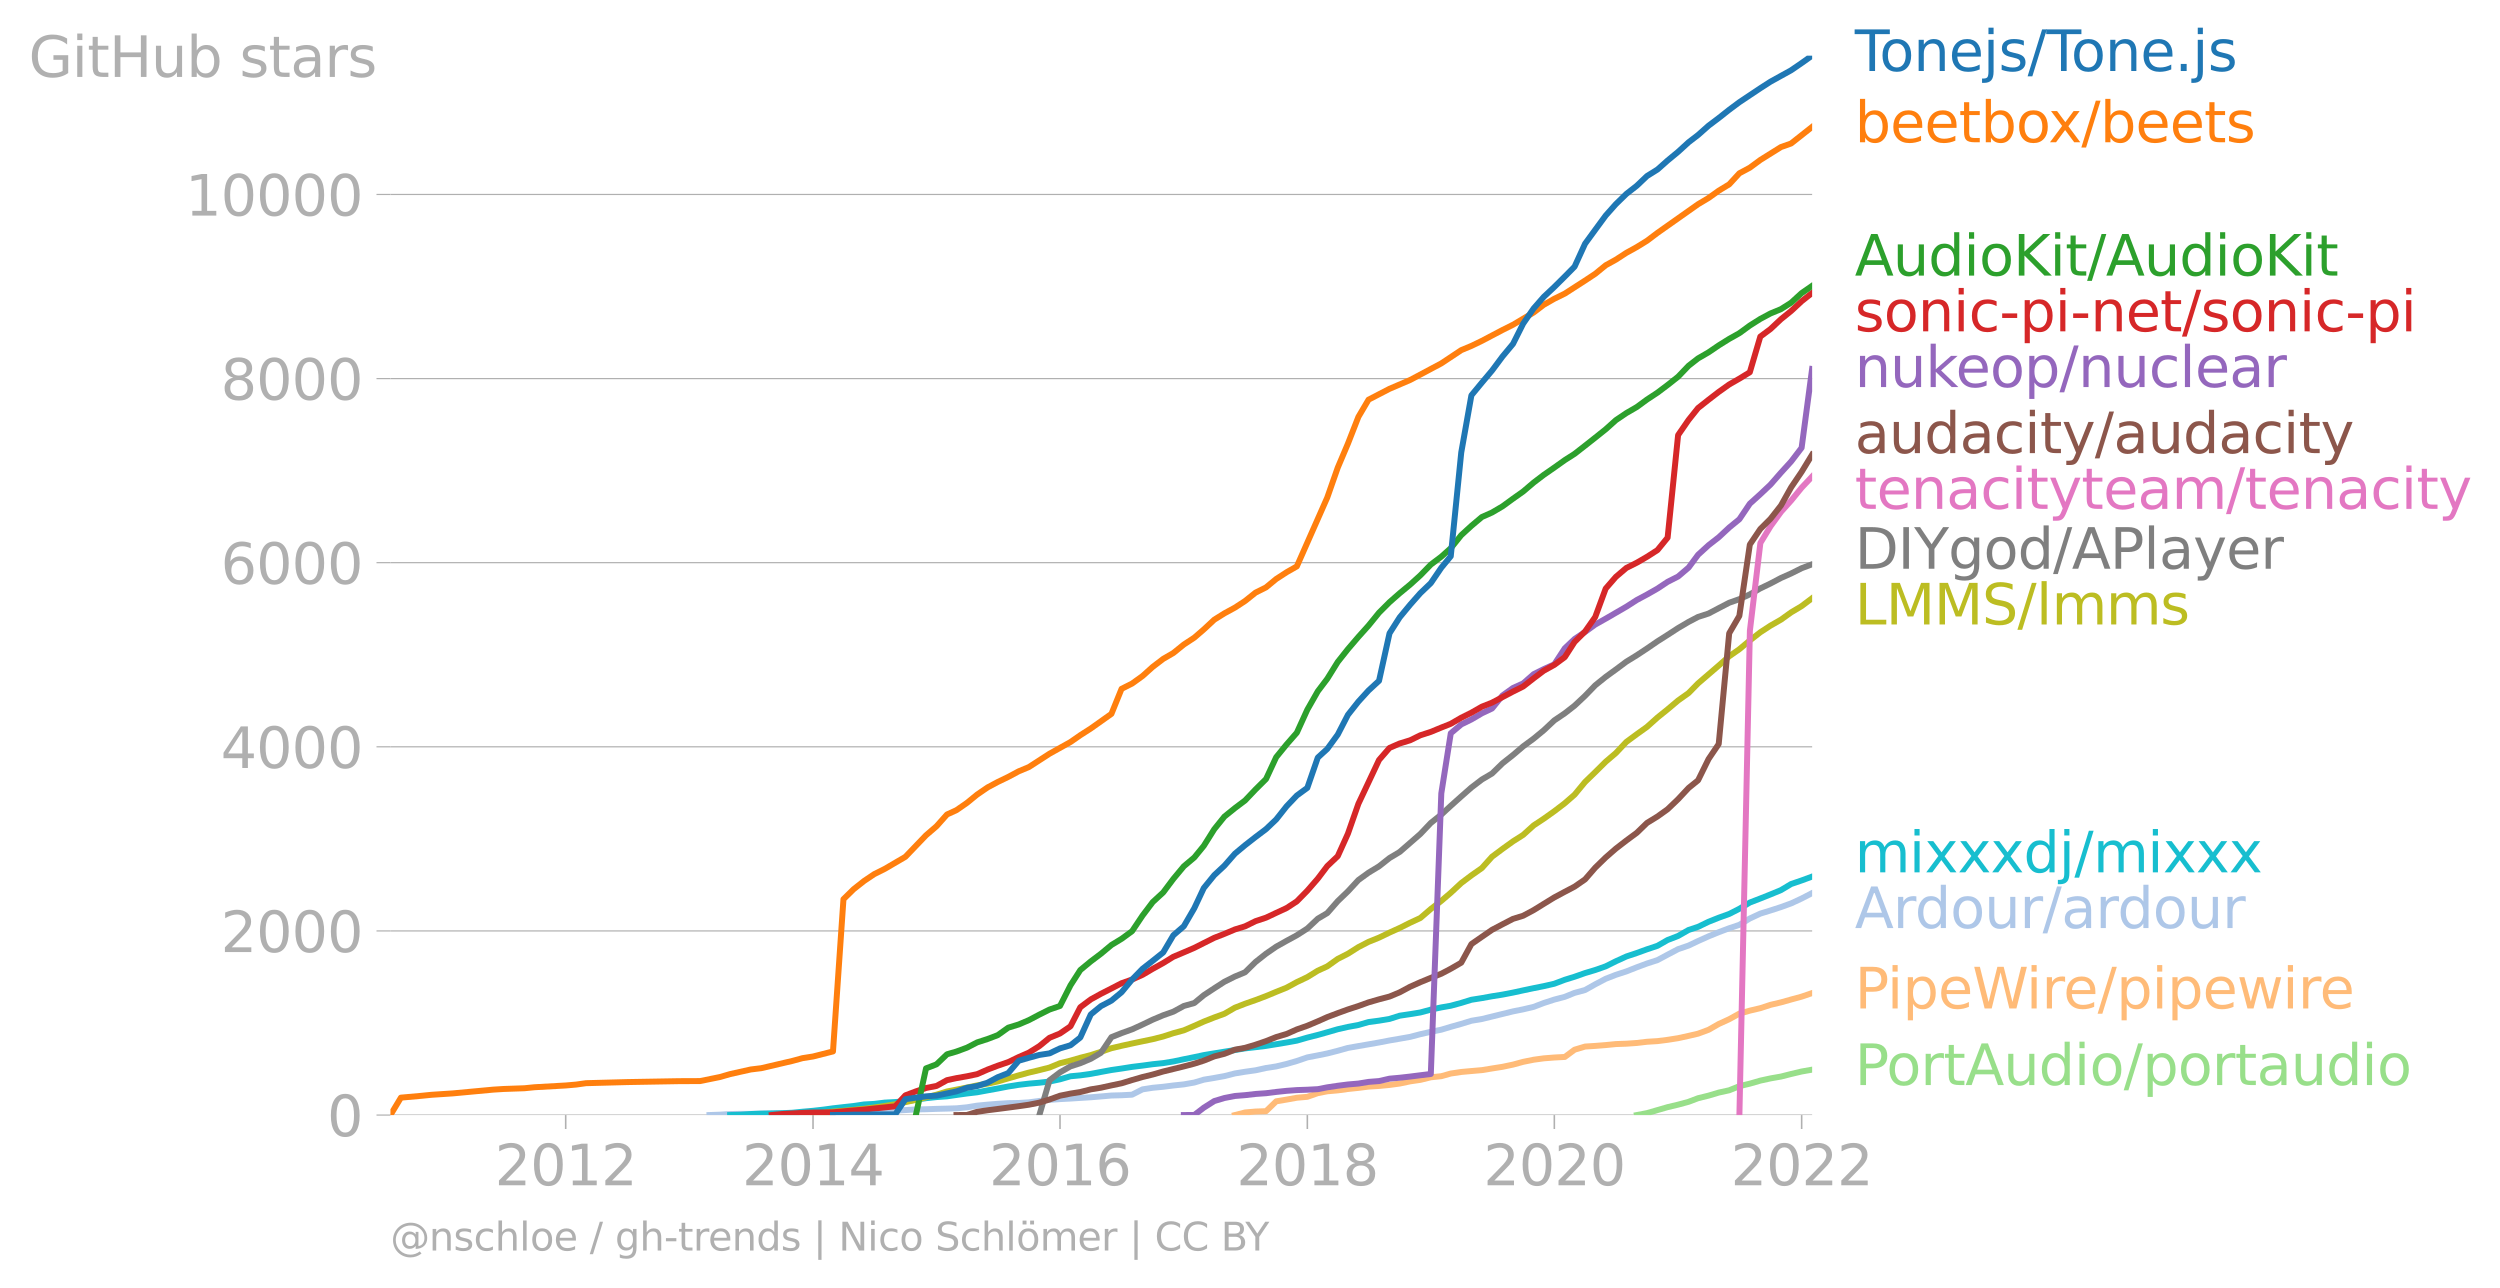 <svg xmlns:xlink="http://www.w3.org/1999/xlink" width="837.3" height="431.485" viewBox="0 0 627.975 323.614" xmlns="http://www.w3.org/2000/svg"><defs><style>*{stroke-linejoin:round;stroke-linecap:butt}</style></defs><g id="figure_1"><path d="M0 323.614h627.975V0H0v323.614z" style="fill:none" id="patch_1"/><g id="axes_1"><path d="M98.073 280.087h357.12V13.975H98.073v266.112z" style="fill:none" id="patch_2"/><g id="matplotlib.axis_1"><g id="xtick_1"><g id="line2d_1"><defs><path id="mdb4b2db53b" d="M0 0v3.5" style="stroke:#b0b0b0;stroke-width:.4"/></defs><use xlink:href="#mdb4b2db53b" x="142.097" y="280.087" style="fill:#b0b0b0;stroke:#b0b0b0;stroke-width:.4"/></g><g style="fill:#b0b0b0" transform="matrix(.14 0 0 -.14 124.282 297.724)" id="text_1"><defs><path id="DejaVuSans-32" d="M1228 531h2203V0H469v531q359 372 979 998 621 627 780 809 303 340 423 576 121 236 121 464 0 372-261 606-261 235-680 235-297 0-627-103-329-103-704-313v638q381 153 712 231 332 78 607 78 725 0 1156-363 431-362 431-968 0-288-108-546-107-257-392-607-78-91-497-524-418-433-1181-1211z" transform="scale(.016)"/><path id="DejaVuSans-30" d="M2034 4250q-487 0-733-480-245-479-245-1442 0-959 245-1439 246-480 733-480 491 0 736 480 246 480 246 1439 0 963-246 1442-245 480-736 480zm0 500q785 0 1199-621 414-620 414-1801 0-1178-414-1799Q2819-91 2034-91q-784 0-1198 620-414 621-414 1799 0 1181 414 1801 414 621 1198 621z" transform="scale(.016)"/><path id="DejaVuSans-31" d="M794 531h1031v3560L703 3866v575l1116 225h631V531h1031V0H794v531z" transform="scale(.016)"/></defs><use xlink:href="#DejaVuSans-32"/><use xlink:href="#DejaVuSans-30" x="63.623"/><use xlink:href="#DejaVuSans-31" x="127.246"/><use xlink:href="#DejaVuSans-32" x="190.869"/></g></g><g id="xtick_2"><use xlink:href="#mdb4b2db53b" x="204.223" y="280.087" style="fill:#b0b0b0;stroke:#b0b0b0;stroke-width:.4" id="line2d_2"/><g style="fill:#b0b0b0" transform="matrix(.14 0 0 -.14 186.408 297.724)" id="text_2"><defs><path id="DejaVuSans-34" d="M2419 4116 825 1625h1594v2491zm-166 550h794V1625h666v-525h-666V0h-628v1100H313v609l1940 2957z" transform="scale(.016)"/></defs><use xlink:href="#DejaVuSans-32"/><use xlink:href="#DejaVuSans-30" x="63.623"/><use xlink:href="#DejaVuSans-31" x="127.246"/><use xlink:href="#DejaVuSans-34" x="190.869"/></g></g><g id="xtick_3"><use xlink:href="#mdb4b2db53b" x="266.265" y="280.087" style="fill:#b0b0b0;stroke:#b0b0b0;stroke-width:.4" id="line2d_3"/><g style="fill:#b0b0b0" transform="matrix(.14 0 0 -.14 248.45 297.724)" id="text_3"><defs><path id="DejaVuSans-36" d="M2113 2584q-425 0-674-291-248-290-248-796 0-503 248-796 249-292 674-292t673 292q248 293 248 796 0 506-248 796-248 291-673 291zm1253 1979v-575q-238 112-480 171-242 60-480 60-625 0-955-422-329-422-376-1275 184 272 462 417 279 145 613 145 703 0 1111-427 408-426 408-1160 0-719-425-1154Q2819-91 2113-91q-810 0-1238 620-428 621-428 1799 0 1106 525 1764t1409 658q238 0 480-47t505-140z" transform="scale(.016)"/></defs><use xlink:href="#DejaVuSans-32"/><use xlink:href="#DejaVuSans-30" x="63.623"/><use xlink:href="#DejaVuSans-31" x="127.246"/><use xlink:href="#DejaVuSans-36" x="190.869"/></g></g><g id="xtick_4"><use xlink:href="#mdb4b2db53b" x="328.391" y="280.087" style="fill:#b0b0b0;stroke:#b0b0b0;stroke-width:.4" id="line2d_4"/><g style="fill:#b0b0b0" transform="matrix(.14 0 0 -.14 310.576 297.724)" id="text_4"><defs><path id="DejaVuSans-38" d="M2034 2216q-450 0-708-241-257-241-257-662 0-422 257-663 258-241 708-241t709 242q260 243 260 662 0 421-258 662-257 241-711 241zm-631 268q-406 100-633 378-226 279-226 679 0 559 398 884 399 325 1092 325 697 0 1094-325t397-884q0-400-227-679-226-278-629-378 456-106 710-416 255-309 255-755 0-679-414-1042Q2806-91 2034-91q-771 0-1186 362-414 363-414 1042 0 446 256 755 257 310 713 416zm-231 997q0-362 226-565 227-203 636-203 407 0 636 203 230 203 230 565 0 363-230 566-229 203-636 203-409 0-636-203-226-203-226-566z" transform="scale(.016)"/></defs><use xlink:href="#DejaVuSans-32"/><use xlink:href="#DejaVuSans-30" x="63.623"/><use xlink:href="#DejaVuSans-31" x="127.246"/><use xlink:href="#DejaVuSans-38" x="190.869"/></g></g><g id="xtick_5"><use xlink:href="#mdb4b2db53b" x="390.432" y="280.087" style="fill:#b0b0b0;stroke:#b0b0b0;stroke-width:.4" id="line2d_5"/><g style="fill:#b0b0b0" transform="matrix(.14 0 0 -.14 372.617 297.724)" id="text_5"><use xlink:href="#DejaVuSans-32"/><use xlink:href="#DejaVuSans-30" x="63.623"/><use xlink:href="#DejaVuSans-32" x="127.246"/><use xlink:href="#DejaVuSans-30" x="190.869"/></g></g><g id="xtick_6"><use xlink:href="#mdb4b2db53b" x="452.558" y="280.087" style="fill:#b0b0b0;stroke:#b0b0b0;stroke-width:.4" id="line2d_6"/><g style="fill:#b0b0b0" transform="matrix(.14 0 0 -.14 434.743 297.724)" id="text_6"><use xlink:href="#DejaVuSans-32"/><use xlink:href="#DejaVuSans-30" x="63.623"/><use xlink:href="#DejaVuSans-32" x="127.246"/><use xlink:href="#DejaVuSans-32" x="190.869"/></g></g></g><g id="matplotlib.axis_2"><g id="ytick_1"><path d="M98.073 280.087h357.12" clip-path="url(#p66f3746635)" style="fill:none;stroke:#b0b0b0;stroke-width:.3;stroke-linecap:square" id="line2d_7"/><g id="line2d_8"><defs><path id="m397f526595" d="M0 0h-3.5" style="stroke:#b0b0b0;stroke-width:.3"/></defs><use xlink:href="#m397f526595" x="98.073" y="280.087" style="fill:#b0b0b0;stroke:#b0b0b0;stroke-width:.3"/></g><use xlink:href="#DejaVuSans-30" style="fill:#b0b0b0" transform="matrix(.14 0 0 -.14 82.166 285.406)" id="text_7"/></g><g id="ytick_2"><path d="M98.073 233.839h357.12" clip-path="url(#p66f3746635)" style="fill:none;stroke:#b0b0b0;stroke-width:.3;stroke-linecap:square" id="line2d_9"/><use xlink:href="#m397f526595" x="98.073" y="233.839" style="fill:#b0b0b0;stroke:#b0b0b0;stroke-width:.3" id="line2d_10"/><g style="fill:#b0b0b0" transform="matrix(.14 0 0 -.14 55.443 239.157)" id="text_8"><use xlink:href="#DejaVuSans-32"/><use xlink:href="#DejaVuSans-30" x="63.623"/><use xlink:href="#DejaVuSans-30" x="127.246"/><use xlink:href="#DejaVuSans-30" x="190.869"/></g></g><g id="ytick_3"><path d="M98.073 187.59h357.12" clip-path="url(#p66f3746635)" style="fill:none;stroke:#b0b0b0;stroke-width:.3;stroke-linecap:square" id="line2d_11"/><use xlink:href="#m397f526595" x="98.073" y="187.59" style="fill:#b0b0b0;stroke:#b0b0b0;stroke-width:.3" id="line2d_12"/><g style="fill:#b0b0b0" transform="matrix(.14 0 0 -.14 55.443 192.91)" id="text_9"><use xlink:href="#DejaVuSans-34"/><use xlink:href="#DejaVuSans-30" x="63.623"/><use xlink:href="#DejaVuSans-30" x="127.246"/><use xlink:href="#DejaVuSans-30" x="190.869"/></g></g><g id="ytick_4"><path d="M98.073 141.342h357.12" clip-path="url(#p66f3746635)" style="fill:none;stroke:#b0b0b0;stroke-width:.3;stroke-linecap:square" id="line2d_13"/><use xlink:href="#m397f526595" x="98.073" y="141.342" style="fill:#b0b0b0;stroke:#b0b0b0;stroke-width:.3" id="line2d_14"/><g style="fill:#b0b0b0" transform="matrix(.14 0 0 -.14 55.443 146.661)" id="text_10"><use xlink:href="#DejaVuSans-36"/><use xlink:href="#DejaVuSans-30" x="63.623"/><use xlink:href="#DejaVuSans-30" x="127.246"/><use xlink:href="#DejaVuSans-30" x="190.869"/></g></g><g id="ytick_5"><path d="M98.073 95.094h357.12" clip-path="url(#p66f3746635)" style="fill:none;stroke:#b0b0b0;stroke-width:.3;stroke-linecap:square" id="line2d_15"/><use xlink:href="#m397f526595" x="98.073" y="95.094" style="fill:#b0b0b0;stroke:#b0b0b0;stroke-width:.3" id="line2d_16"/><g style="fill:#b0b0b0" transform="matrix(.14 0 0 -.14 55.443 100.413)" id="text_11"><use xlink:href="#DejaVuSans-38"/><use xlink:href="#DejaVuSans-30" x="63.623"/><use xlink:href="#DejaVuSans-30" x="127.246"/><use xlink:href="#DejaVuSans-30" x="190.869"/></g></g><g id="ytick_6"><path d="M98.073 48.846h357.12" clip-path="url(#p66f3746635)" style="fill:none;stroke:#b0b0b0;stroke-width:.3;stroke-linecap:square" id="line2d_17"/><use xlink:href="#m397f526595" x="98.073" y="48.846" style="fill:#b0b0b0;stroke:#b0b0b0;stroke-width:.3" id="line2d_18"/><g style="fill:#b0b0b0" transform="matrix(.14 0 0 -.14 46.536 54.165)" id="text_12"><use xlink:href="#DejaVuSans-31"/><use xlink:href="#DejaVuSans-30" x="63.623"/><use xlink:href="#DejaVuSans-30" x="127.246"/><use xlink:href="#DejaVuSans-30" x="190.869"/><use xlink:href="#DejaVuSans-30" x="254.492"/></g></g><g style="fill:#b0b0b0" transform="matrix(.14 0 0 -.14 7.2 19.323)" id="text_13"><defs><path id="DejaVuSans-47" d="M3809 666v1253H2778v519h1656V434q-365-259-806-392-440-133-940-133-1094 0-1712 639-617 640-617 1780 0 1144 617 1783 618 639 1712 639 456 0 867-113 411-112 758-331v-672q-350 297-744 447t-828 150q-857 0-1287-478-429-478-429-1425 0-944 429-1422 430-478 1287-478 334 0 596 58 263 58 472 180z" transform="scale(.016)"/><path id="DejaVuSans-69" d="M603 3500h575V0H603v3500zm0 1363h575v-729H603v729z" transform="scale(.016)"/><path id="DejaVuSans-74" d="M1172 4494v-994h1184v-447H1172V1153q0-428 117-550t477-122h590V0h-590q-666 0-919 248-253 249-253 905v1900H172v447h422v994h578z" transform="scale(.016)"/><path id="DejaVuSans-48" d="M628 4666h631V2753h2294v1913h631V0h-631v2222H1259V0H628v4666z" transform="scale(.016)"/><path id="DejaVuSans-75" d="M544 1381v2119h575V1403q0-497 193-746 194-248 582-248 465 0 735 297 271 297 271 810v1984h575V0h-575v538q-209-319-486-474-276-155-642-155-603 0-916 375-312 375-312 1097zm1447 2203z" transform="scale(.016)"/><path id="DejaVuSans-62" d="M3116 1747q0 634-261 995t-717 361q-457 0-718-361t-261-995q0-634 261-995t718-361q456 0 717 361t261 995zM1159 2969q182 312 458 463 277 152 661 152 638 0 1036-506 399-506 399-1331T3314 415Q2916-91 2278-91q-384 0-661 152-276 152-458 464V0H581v4863h578V2969z" transform="scale(.016)"/><path id="DejaVuSans-73" d="M2834 3397v-544q-243 125-506 187-262 63-544 63-428 0-642-131t-214-394q0-200 153-314t616-217l197-44q612-131 870-370t258-667q0-488-386-773Q2250-91 1575-91q-281 0-586 55T347 128v594q319-166 628-249 309-82 613-82 406 0 624 139 219 139 219 392 0 234-158 359-157 125-692 241l-200 47q-534 112-772 345-237 233-237 639 0 494 350 762 350 269 994 269 318 0 599-47 282-46 519-140z" transform="scale(.016)"/><path id="DejaVuSans-61" d="M2194 1759q-697 0-966-159t-269-544q0-306 202-486 202-179 548-179 479 0 768 339t289 901v128h-572zm1147 238V0h-575v531q-197-318-491-470T1556-91q-537 0-855 302-317 302-317 808 0 590 395 890 396 300 1180 300h807v57q0 397-261 614t-733 217q-300 0-585-72-284-72-546-216v532q315 122 612 182 297 61 578 61 760 0 1135-394 375-393 375-1193z" transform="scale(.016)"/><path id="DejaVuSans-72" d="M2631 2963q-97 56-211 82-114 27-251 27-488 0-749-317t-261-911V0H581v3500h578v-544q182 319 472 473 291 155 707 155 59 0 131-8 72-7 159-23l3-590z" transform="scale(.016)"/></defs><use xlink:href="#DejaVuSans-47"/><use xlink:href="#DejaVuSans-69" x="77.49"/><use xlink:href="#DejaVuSans-74" x="105.273"/><use xlink:href="#DejaVuSans-48" x="144.482"/><use xlink:href="#DejaVuSans-75" x="219.678"/><use xlink:href="#DejaVuSans-62" x="283.057"/><use xlink:href="#DejaVuSans-20" x="346.533"/><use xlink:href="#DejaVuSans-73" x="378.32"/><use xlink:href="#DejaVuSans-74" x="430.42"/><use xlink:href="#DejaVuSans-61" x="469.629"/><use xlink:href="#DejaVuSans-72" x="530.908"/><use xlink:href="#DejaVuSans-73" x="572.021"/></g></g><path d="m411.17 280.087 2.549-.486 2.635-.763 2.55-.74 2.634-.624 2.634-.717 2.38-.902 2.635-.647 2.55-.764 2.634-.578 2.55-1.04 2.634-.625 2.635-.763 2.55-.555 2.634-.462 2.55-.648 2.634-.624 2.635-.462" clip-path="url(#p66f3746635)" style="fill:none;stroke:#98df8a;stroke-width:1.5;stroke-linecap:square" id="line2d_19"/><path d="m310.203 280.087 2.55-.648 2.635-.231 2.634-.093 2.55-2.474 2.635-.44 2.55-.462 2.634-.23 2.635-.926 2.38-.462 2.634-.232 2.55-.346 2.634-.278 2.55-.324 2.634-.162 2.635-.254 2.55-.347 2.634-.555 2.55-.37 2.635-.647 2.634-.278 2.38-.67 2.634-.393 2.55-.232 2.635-.23 2.55-.417 2.634-.416 2.635-.555 2.55-.694 2.634-.532 2.55-.347 2.634-.208 2.635-.139 2.464-1.826 2.635-.787 2.55-.162 2.634-.208 2.55-.254 2.635-.092 2.634-.185 2.55-.301 2.635-.162 2.55-.324 2.634-.416 2.634-.578 2.38-.555 2.635-.971 2.55-1.457 2.634-1.202 2.55-1.411 2.634-.74 2.635-.624 2.55-.833 2.634-.624 2.55-.717 2.634-.717 2.635-.902" clip-path="url(#p66f3746635)" style="fill:none;stroke:#ffbb78;stroke-width:1.5;stroke-linecap:square" id="line2d_20"/><path d="m178.217 280.087 2.635-.093 2.55-.162 2.634-.046h2.55l2.634-.07 2.635-.046 2.55-.023 2.634-.046 2.55-.046 2.634-.046 2.635-.024 2.38-.092 2.634-.093 2.55-.115 2.634-.093 2.55-.069 2.635-.046h2.634l2.55-.139 2.635-.162 2.55-.046 2.634-.093 2.635-.069 2.38-.07 2.634-.254 2.55-.416 2.634-.254 2.55-.208 2.634-.162 2.635-.047 2.55-.161 2.634-.347 2.55-.278 2.635-.185 2.634-.139 2.465-.161 2.634-.162 2.55-.208 2.635-.232 2.55-.069 2.634-.139 2.635-1.34 2.55-.394 2.634-.254 2.55-.324 2.634-.278 2.635-.462 2.38-.717 2.634-.44 2.55-.462 2.634-.67 2.55-.417 2.635-.37 2.634-.578 2.55-.393 2.635-.624 2.55-.74 2.634-.902 2.635-.509 2.38-.485 2.634-.67 2.55-.718 2.634-.462 2.55-.44 2.634-.462 2.635-.509 2.55-.44 2.634-.462 2.55-.67 2.635-.601 2.634-.532 2.38-.717 2.634-.74 2.55-.786 2.635-.44 2.55-.624 2.634-.648 2.635-.647 2.55-.509 2.634-.624 2.55-.971 2.634-.856 2.635-.694 2.464-.994 2.635-.717 2.55-1.434 2.634-1.387 2.55-.994 2.635-.856 2.634-1.04 2.55-.949 2.635-.855 2.55-1.364 2.634-1.388 2.634-.902 2.38-1.133 2.635-1.18 2.55-1.04 2.634-.994 2.55-.856 2.634-1.595 2.635-1.226 2.55-.786 2.634-.856 2.55-.925 2.634-1.225 2.635-1.364" clip-path="url(#p66f3746635)" style="fill:none;stroke:#aec7e8;stroke-width:1.5;stroke-linecap:square" id="line2d_21"/><g style="fill:#1f77b4" transform="matrix(.14 0 0 -.14 465.907 17.838)" id="text_14"><defs><path id="DejaVuSans-54" d="M-19 4666h3947v-532H2272V0h-634v4134H-19v532z" transform="scale(.016)"/><path id="DejaVuSans-6f" d="M1959 3097q-462 0-731-361t-269-989q0-628 267-989 268-361 733-361 460 0 728 362 269 363 269 988 0 622-269 986-268 364-728 364zm0 487q750 0 1178-488 429-487 429-1349 0-859-429-1349Q2709-91 1959-91q-753 0-1180 489-426 490-426 1349 0 862 426 1349 427 488 1180 488z" transform="scale(.016)"/><path id="DejaVuSans-6e" d="M3513 2113V0h-575v2094q0 497-194 743-194 247-581 247-466 0-735-297-269-296-269-809V0H581v3500h578v-544q207 316 486 472 280 156 646 156 603 0 912-373 310-373 310-1098z" transform="scale(.016)"/><path id="DejaVuSans-65" d="M3597 1894v-281H953q38-594 358-905t892-311q331 0 642 81t618 244V178Q3153 47 2828-22t-659-69q-838 0-1327 487-489 488-489 1320 0 859 464 1363 464 505 1252 505 706 0 1117-455 411-454 411-1235zm-575 169q-6 471-264 752-258 282-683 282-481 0-770-272t-333-766l2050 4z" transform="scale(.016)"/><path id="DejaVuSans-6a" d="M603 3500h575V-63q0-668-255-968-254-300-820-300h-219v487H38q328 0 446 152Q603-541 603-63v3563zm0 1363h575v-729H603v729z" transform="scale(.016)"/><path id="DejaVuSans-2f" d="M1625 4666h531L531-594H0l1625 5260z" transform="scale(.016)"/><path id="DejaVuSans-2e" d="M684 794h660V0H684v794z" transform="scale(.016)"/></defs><use xlink:href="#DejaVuSans-54"/><use xlink:href="#DejaVuSans-6f" x="44.084"/><use xlink:href="#DejaVuSans-6e" x="105.266"/><use xlink:href="#DejaVuSans-65" x="168.645"/><use xlink:href="#DejaVuSans-6a" x="230.168"/><use xlink:href="#DejaVuSans-73" x="257.951"/><use xlink:href="#DejaVuSans-2f" x="310.051"/><use xlink:href="#DejaVuSans-54" x="343.742"/><use xlink:href="#DejaVuSans-6f" x="387.826"/><use xlink:href="#DejaVuSans-6e" x="449.008"/><use xlink:href="#DejaVuSans-65" x="512.387"/><use xlink:href="#DejaVuSans-2e" x="573.91"/><use xlink:href="#DejaVuSans-6a" x="605.697"/><use xlink:href="#DejaVuSans-73" x="633.48"/></g><g style="fill:#ff7f0e" transform="matrix(.14 0 0 -.14 465.907 35.736)" id="text_15"><defs><path id="DejaVuSans-78" d="M3513 3500 2247 1797 3578 0h-678L1881 1375 863 0H184l1360 1831L300 3500h678l928-1247 928 1247h679z" transform="scale(.016)"/></defs><use xlink:href="#DejaVuSans-62"/><use xlink:href="#DejaVuSans-65" x="63.477"/><use xlink:href="#DejaVuSans-65" x="125"/><use xlink:href="#DejaVuSans-74" x="186.523"/><use xlink:href="#DejaVuSans-62" x="225.732"/><use xlink:href="#DejaVuSans-6f" x="289.209"/><use xlink:href="#DejaVuSans-78" x="347.266"/><use xlink:href="#DejaVuSans-2f" x="406.445"/><use xlink:href="#DejaVuSans-62" x="440.137"/><use xlink:href="#DejaVuSans-65" x="503.613"/><use xlink:href="#DejaVuSans-65" x="565.137"/><use xlink:href="#DejaVuSans-74" x="626.66"/><use xlink:href="#DejaVuSans-73" x="665.869"/></g><g style="fill:#2ca02c" transform="matrix(.14 0 0 -.14 465.907 69.225)" id="text_16"><defs><path id="DejaVuSans-41" d="m2188 4044-857-2322h1716l-859 2322zm-357 622h716L4325 0h-656l-425 1197H1141L716 0H50l1781 4666z" transform="scale(.016)"/><path id="DejaVuSans-64" d="M2906 2969v1894h575V0h-575v525q-181-312-458-464-276-152-664-152-634 0-1033 506-398 507-398 1332t398 1331q399 506 1033 506 388 0 664-152 277-151 458-463zM947 1747q0-634 261-995t717-361q456 0 718 361 263 361 263 995t-263 995q-262 361-718 361t-717-361q-261-361-261-995z" transform="scale(.016)"/><path id="DejaVuSans-4b" d="M628 4666h631V2694l2094 1972h813L1850 2491 4331 0h-831L1259 2247V0H628v4666z" transform="scale(.016)"/></defs><use xlink:href="#DejaVuSans-41"/><use xlink:href="#DejaVuSans-75" x="68.408"/><use xlink:href="#DejaVuSans-64" x="131.787"/><use xlink:href="#DejaVuSans-69" x="195.264"/><use xlink:href="#DejaVuSans-6f" x="223.047"/><use xlink:href="#DejaVuSans-4b" x="284.229"/><use xlink:href="#DejaVuSans-69" x="349.805"/><use xlink:href="#DejaVuSans-74" x="377.588"/><use xlink:href="#DejaVuSans-2f" x="416.797"/><use xlink:href="#DejaVuSans-41" x="450.488"/><use xlink:href="#DejaVuSans-75" x="518.896"/><use xlink:href="#DejaVuSans-64" x="582.275"/><use xlink:href="#DejaVuSans-69" x="645.752"/><use xlink:href="#DejaVuSans-6f" x="673.535"/><use xlink:href="#DejaVuSans-4b" x="734.717"/><use xlink:href="#DejaVuSans-69" x="800.293"/><use xlink:href="#DejaVuSans-74" x="828.076"/></g><g style="fill:#d62728" transform="matrix(.14 0 0 -.14 465.907 83.225)" id="text_17"><defs><path id="DejaVuSans-63" d="M3122 3366v-538q-244 135-489 202t-495 67q-560 0-870-355-309-354-309-995t309-996q310-354 870-354 250 0 495 67t489 202V134Q2881 22 2623-34q-257-57-548-57-791 0-1257 497-465 497-465 1341 0 856 470 1346 471 491 1290 491 265 0 518-55 253-54 491-163z" transform="scale(.016)"/><path id="DejaVuSans-2d" d="M313 2009h1684v-512H313v512z" transform="scale(.016)"/><path id="DejaVuSans-70" d="M1159 525v-1856H581v4831h578v-531q182 312 458 463 277 152 661 152 638 0 1036-506 399-506 399-1331T3314 415Q2916-91 2278-91q-384 0-661 152-276 152-458 464zm1957 1222q0 634-261 995t-717 361q-457 0-718-361t-261-995q0-634 261-995t718-361q456 0 717 361t261 995z" transform="scale(.016)"/></defs><use xlink:href="#DejaVuSans-73"/><use xlink:href="#DejaVuSans-6f" x="52.1"/><use xlink:href="#DejaVuSans-6e" x="113.281"/><use xlink:href="#DejaVuSans-69" x="176.66"/><use xlink:href="#DejaVuSans-63" x="204.443"/><use xlink:href="#DejaVuSans-2d" x="259.424"/><use xlink:href="#DejaVuSans-70" x="295.508"/><use xlink:href="#DejaVuSans-69" x="358.984"/><use xlink:href="#DejaVuSans-2d" x="386.768"/><use xlink:href="#DejaVuSans-6e" x="422.852"/><use xlink:href="#DejaVuSans-65" x="486.23"/><use xlink:href="#DejaVuSans-74" x="547.754"/><use xlink:href="#DejaVuSans-2f" x="586.963"/><use xlink:href="#DejaVuSans-73" x="620.654"/><use xlink:href="#DejaVuSans-6f" x="672.754"/><use xlink:href="#DejaVuSans-6e" x="733.936"/><use xlink:href="#DejaVuSans-69" x="797.314"/><use xlink:href="#DejaVuSans-63" x="825.098"/><use xlink:href="#DejaVuSans-2d" x="880.078"/><use xlink:href="#DejaVuSans-70" x="916.162"/><use xlink:href="#DejaVuSans-69" x="979.639"/></g><g style="fill:#9467bd" transform="matrix(.14 0 0 -.14 465.907 97.225)" id="text_18"><defs><path id="DejaVuSans-6b" d="M581 4863h578V1991l1716 1509h734L1753 1863 3688 0h-750L1159 1709V0H581v4863z" transform="scale(.016)"/><path id="DejaVuSans-6c" d="M603 4863h575V0H603v4863z" transform="scale(.016)"/></defs><use xlink:href="#DejaVuSans-6e"/><use xlink:href="#DejaVuSans-75" x="63.379"/><use xlink:href="#DejaVuSans-6b" x="126.758"/><use xlink:href="#DejaVuSans-65" x="181.043"/><use xlink:href="#DejaVuSans-6f" x="242.566"/><use xlink:href="#DejaVuSans-70" x="303.748"/><use xlink:href="#DejaVuSans-2f" x="367.225"/><use xlink:href="#DejaVuSans-6e" x="400.916"/><use xlink:href="#DejaVuSans-75" x="464.295"/><use xlink:href="#DejaVuSans-63" x="527.674"/><use xlink:href="#DejaVuSans-6c" x="582.654"/><use xlink:href="#DejaVuSans-65" x="610.438"/><use xlink:href="#DejaVuSans-61" x="671.961"/><use xlink:href="#DejaVuSans-72" x="733.24"/></g><g style="fill:#8c564b" transform="matrix(.14 0 0 -.14 465.907 113.82)" id="text_19"><defs><path id="DejaVuSans-79" d="M2059-325q-243-625-475-815-231-191-618-191H506v481h338q237 0 368 113 132 112 291 531l103 262L191 3500h609L1894 763l1094 2737h609L2059-325z" transform="scale(.016)"/></defs><use xlink:href="#DejaVuSans-61"/><use xlink:href="#DejaVuSans-75" x="61.279"/><use xlink:href="#DejaVuSans-64" x="124.658"/><use xlink:href="#DejaVuSans-61" x="188.135"/><use xlink:href="#DejaVuSans-63" x="249.414"/><use xlink:href="#DejaVuSans-69" x="304.395"/><use xlink:href="#DejaVuSans-74" x="332.178"/><use xlink:href="#DejaVuSans-79" x="371.387"/><use xlink:href="#DejaVuSans-2f" x="430.566"/><use xlink:href="#DejaVuSans-61" x="464.258"/><use xlink:href="#DejaVuSans-75" x="525.537"/><use xlink:href="#DejaVuSans-64" x="588.916"/><use xlink:href="#DejaVuSans-61" x="652.393"/><use xlink:href="#DejaVuSans-63" x="713.672"/><use xlink:href="#DejaVuSans-69" x="768.652"/><use xlink:href="#DejaVuSans-74" x="796.436"/><use xlink:href="#DejaVuSans-79" x="835.645"/></g><g style="fill:#e377c2" transform="matrix(.14 0 0 -.14 465.907 127.82)" id="text_20"><defs><path id="DejaVuSans-6d" d="M3328 2828q216 388 516 572t706 184q547 0 844-383 297-382 297-1088V0h-578v2094q0 503-179 746-178 244-543 244-447 0-707-297-259-296-259-809V0h-578v2094q0 506-178 748t-550 242q-441 0-701-298-259-298-259-808V0H581v3500h578v-544q197 322 472 475t653 153q382 0 649-194 267-193 395-562z" transform="scale(.016)"/></defs><use xlink:href="#DejaVuSans-74"/><use xlink:href="#DejaVuSans-65" x="39.209"/><use xlink:href="#DejaVuSans-6e" x="100.732"/><use xlink:href="#DejaVuSans-61" x="164.111"/><use xlink:href="#DejaVuSans-63" x="225.391"/><use xlink:href="#DejaVuSans-69" x="280.371"/><use xlink:href="#DejaVuSans-74" x="308.154"/><use xlink:href="#DejaVuSans-79" x="347.363"/><use xlink:href="#DejaVuSans-74" x="406.543"/><use xlink:href="#DejaVuSans-65" x="445.752"/><use xlink:href="#DejaVuSans-61" x="507.275"/><use xlink:href="#DejaVuSans-6d" x="568.555"/><use xlink:href="#DejaVuSans-2f" x="665.967"/><use xlink:href="#DejaVuSans-74" x="699.658"/><use xlink:href="#DejaVuSans-65" x="738.867"/><use xlink:href="#DejaVuSans-6e" x="800.391"/><use xlink:href="#DejaVuSans-61" x="863.77"/><use xlink:href="#DejaVuSans-63" x="925.049"/><use xlink:href="#DejaVuSans-69" x="980.029"/><use xlink:href="#DejaVuSans-74" x="1007.813"/><use xlink:href="#DejaVuSans-79" x="1047.021"/></g><g style="fill:#7f7f7f" transform="matrix(.14 0 0 -.14 465.907 142.865)" id="text_21"><defs><path id="DejaVuSans-44" d="M1259 4147V519h763q966 0 1414 437 448 438 448 1382 0 937-448 1373t-1414 436h-763zm-631 519h1297q1356 0 1990-564 635-564 635-1764 0-1207-638-1773Q3275 0 1925 0H628v4666z" transform="scale(.016)"/><path id="DejaVuSans-49" d="M628 4666h631V0H628v4666z" transform="scale(.016)"/><path id="DejaVuSans-59" d="M-13 4666h679l1293-1919 1285 1919h678L2272 2222V0h-634v2222L-13 4666z" transform="scale(.016)"/><path id="DejaVuSans-67" d="M2906 1791q0 625-258 968-257 344-723 344-462 0-720-344-258-343-258-968 0-622 258-966t720-344q466 0 723 344 258 344 258 966zm575-1357q0-893-397-1329-396-436-1215-436-303 0-572 45t-522 139v559q253-137 500-202 247-66 503-66 566 0 847 295t281 892v285q-178-310-456-463T1784 0Q1141 0 747 490 353 981 353 1791q0 812 394 1302 394 491 1037 491 388 0 666-153t456-462v531h575V434z" transform="scale(.016)"/><path id="DejaVuSans-50" d="M1259 4147V2394h794q441 0 681 228 241 228 241 650 0 419-241 647-240 228-681 228h-794zm-631 519h1425q785 0 1186-355 402-355 402-1039 0-691-402-1044-401-353-1186-353h-794V0H628v4666z" transform="scale(.016)"/></defs><use xlink:href="#DejaVuSans-44"/><use xlink:href="#DejaVuSans-49" x="77.002"/><use xlink:href="#DejaVuSans-59" x="106.494"/><use xlink:href="#DejaVuSans-67" x="167.578"/><use xlink:href="#DejaVuSans-6f" x="231.055"/><use xlink:href="#DejaVuSans-64" x="292.236"/><use xlink:href="#DejaVuSans-2f" x="355.713"/><use xlink:href="#DejaVuSans-41" x="389.404"/><use xlink:href="#DejaVuSans-50" x="457.813"/><use xlink:href="#DejaVuSans-6c" x="518.115"/><use xlink:href="#DejaVuSans-61" x="545.898"/><use xlink:href="#DejaVuSans-79" x="607.178"/><use xlink:href="#DejaVuSans-65" x="666.357"/><use xlink:href="#DejaVuSans-72" x="727.881"/></g><g style="fill:#bcbd22" transform="matrix(.14 0 0 -.14 465.907 156.865)" id="text_22"><defs><path id="DejaVuSans-4c" d="M628 4666h631V531h2272V0H628v4666z" transform="scale(.016)"/><path id="DejaVuSans-4d" d="M628 4666h941l1190-3175 1197 3175h941V0h-616v4097L3078 897h-634L1241 4097V0H628v4666z" transform="scale(.016)"/><path id="DejaVuSans-53" d="M3425 4513v-616q-359 172-678 256-319 85-616 85-515 0-795-200t-280-569q0-310 186-468 186-157 705-254l381-78q706-135 1042-474t336-907q0-679-455-1029Q2797-91 1919-91q-331 0-705 75-373 75-773 222v650q384-215 753-325 369-109 725-109 540 0 834 212 294 213 294 607 0 343-211 537t-692 291l-385 75q-706 140-1022 440-315 300-315 835 0 619 436 975t1201 356q329 0 669-60 341-59 697-177z" transform="scale(.016)"/></defs><use xlink:href="#DejaVuSans-4c"/><use xlink:href="#DejaVuSans-4d" x="55.713"/><use xlink:href="#DejaVuSans-4d" x="141.992"/><use xlink:href="#DejaVuSans-53" x="228.271"/><use xlink:href="#DejaVuSans-2f" x="291.748"/><use xlink:href="#DejaVuSans-6c" x="325.439"/><use xlink:href="#DejaVuSans-6d" x="353.223"/><use xlink:href="#DejaVuSans-6d" x="450.635"/><use xlink:href="#DejaVuSans-73" x="548.047"/></g><g style="fill:#17becf" transform="matrix(.14 0 0 -.14 465.907 219.128)" id="text_23"><use xlink:href="#DejaVuSans-6d"/><use xlink:href="#DejaVuSans-69" x="97.412"/><use xlink:href="#DejaVuSans-78" x="125.195"/><use xlink:href="#DejaVuSans-78" x="184.375"/><use xlink:href="#DejaVuSans-78" x="243.555"/><use xlink:href="#DejaVuSans-64" x="302.734"/><use xlink:href="#DejaVuSans-6a" x="366.211"/><use xlink:href="#DejaVuSans-2f" x="393.994"/><use xlink:href="#DejaVuSans-6d" x="427.686"/><use xlink:href="#DejaVuSans-69" x="525.098"/><use xlink:href="#DejaVuSans-78" x="552.881"/><use xlink:href="#DejaVuSans-78" x="612.061"/><use xlink:href="#DejaVuSans-78" x="671.24"/></g><g style="fill:#aec7e8" transform="matrix(.14 0 0 -.14 465.907 233.128)" id="text_24"><use xlink:href="#DejaVuSans-41"/><use xlink:href="#DejaVuSans-72" x="68.408"/><use xlink:href="#DejaVuSans-64" x="107.771"/><use xlink:href="#DejaVuSans-6f" x="171.248"/><use xlink:href="#DejaVuSans-75" x="232.43"/><use xlink:href="#DejaVuSans-72" x="295.809"/><use xlink:href="#DejaVuSans-2f" x="336.922"/><use xlink:href="#DejaVuSans-61" x="370.613"/><use xlink:href="#DejaVuSans-72" x="431.893"/><use xlink:href="#DejaVuSans-64" x="471.256"/><use xlink:href="#DejaVuSans-6f" x="534.732"/><use xlink:href="#DejaVuSans-75" x="595.914"/><use xlink:href="#DejaVuSans-72" x="659.293"/></g><g style="fill:#ffbb78" transform="matrix(.14 0 0 -.14 465.907 253.31)" id="text_25"><defs><path id="DejaVuSans-57" d="M213 4666h637l981-3944 978 3944h710l981-3944 978 3944h641L4947 0h-794l-984 4050L2175 0h-794L213 4666z" transform="scale(.016)"/><path id="DejaVuSans-77" d="M269 3500h575l719-2731 715 2731h678l719-2731 716 2731h575L4050 0h-678l-753 2869L1863 0h-679L269 3500z" transform="scale(.016)"/></defs><use xlink:href="#DejaVuSans-50"/><use xlink:href="#DejaVuSans-69" x="58.053"/><use xlink:href="#DejaVuSans-70" x="85.836"/><use xlink:href="#DejaVuSans-65" x="149.313"/><use xlink:href="#DejaVuSans-57" x="210.836"/><use xlink:href="#DejaVuSans-69" x="307.463"/><use xlink:href="#DejaVuSans-72" x="335.246"/><use xlink:href="#DejaVuSans-65" x="374.109"/><use xlink:href="#DejaVuSans-2f" x="435.633"/><use xlink:href="#DejaVuSans-70" x="469.324"/><use xlink:href="#DejaVuSans-69" x="532.801"/><use xlink:href="#DejaVuSans-70" x="560.584"/><use xlink:href="#DejaVuSans-65" x="624.061"/><use xlink:href="#DejaVuSans-77" x="685.584"/><use xlink:href="#DejaVuSans-69" x="767.371"/><use xlink:href="#DejaVuSans-72" x="795.154"/><use xlink:href="#DejaVuSans-65" x="834.018"/></g><g style="fill:#98df8a" transform="matrix(.14 0 0 -.14 465.907 272.55)" id="text_26"><use xlink:href="#DejaVuSans-50"/><use xlink:href="#DejaVuSans-6f" x="56.678"/><use xlink:href="#DejaVuSans-72" x="117.859"/><use xlink:href="#DejaVuSans-74" x="158.973"/><use xlink:href="#DejaVuSans-41" x="198.182"/><use xlink:href="#DejaVuSans-75" x="266.59"/><use xlink:href="#DejaVuSans-64" x="329.969"/><use xlink:href="#DejaVuSans-69" x="393.445"/><use xlink:href="#DejaVuSans-6f" x="421.229"/><use xlink:href="#DejaVuSans-2f" x="482.41"/><use xlink:href="#DejaVuSans-70" x="516.102"/><use xlink:href="#DejaVuSans-6f" x="579.578"/><use xlink:href="#DejaVuSans-72" x="640.76"/><use xlink:href="#DejaVuSans-74" x="681.873"/><use xlink:href="#DejaVuSans-61" x="721.082"/><use xlink:href="#DejaVuSans-75" x="782.361"/><use xlink:href="#DejaVuSans-64" x="845.74"/><use xlink:href="#DejaVuSans-69" x="909.217"/><use xlink:href="#DejaVuSans-6f" x="937"/></g><g style="fill:#b0b0b0" transform="matrix(.097 0 0 -.097 98.073 314.123)" id="text_27"><defs><path id="DejaVuSans-40" d="M2381 1678q0-447 222-702 222-254 610-254 384 0 604 256 221 256 221 700 0 438-225 695-225 258-607 258-378 0-602-256-223-256-223-697zm1703-934q-187-241-429-355t-564-114q-538 0-874 389t-336 1014q0 625 337 1015 338 391 873 391 322 0 565-117 244-117 428-354v409h447V722q457 69 714 417 258 349 258 902 0 334-99 628-98 294-298 544-325 409-792 626t-1017 217q-384 0-738-102-353-101-653-301-490-319-767-836-276-517-276-1120 0-497 179-932 180-434 521-765 328-325 759-495 431-171 922-171 403 0 792 136t714 389l281-347q-390-303-851-464t-936-161q-578 0-1091 205-512 205-912 595Q841 78 631 592q-209 514-209 1105 0 569 212 1084 213 516 607 907 403 396 931 607t1119 211q662 0 1229-272 568-271 952-771 234-307 357-666 124-359 124-744 0-822-497-1297T4084 263v481z" transform="scale(.016)"/><path id="DejaVuSans-68" d="M3513 2113V0h-575v2094q0 497-194 743-194 247-581 247-466 0-735-297-269-296-269-809V0H581v4863h578V2956q207 316 486 472 280 156 646 156 603 0 912-373 310-373 310-1098z" transform="scale(.016)"/><path id="DejaVuSans-7c" d="M1344 4891v-6400H813v6400h531z" transform="scale(.016)"/><path id="DejaVuSans-4e" d="M628 4666h850L3547 763v3903h612V0h-850L1241 3903V0H628v4666z" transform="scale(.016)"/><path id="DejaVuSans-f6" d="M1959 3097q-462 0-731-361t-269-989q0-628 267-989 268-361 733-361 460 0 728 362 269 363 269 988 0 622-269 986-268 364-728 364zm0 487q750 0 1178-488 429-487 429-1349 0-859-429-1349Q2709-91 1959-91q-753 0-1180 489-426 490-426 1349 0 862 426 1349 427 488 1180 488zm295 1266h634v-631h-634v631zm-1222 0h634v-631h-634v631z" transform="scale(.016)"/><path id="DejaVuSans-43" d="M4122 4306v-665q-319 297-680 443-361 147-767 147-800 0-1225-489t-425-1414q0-922 425-1411t1225-489q406 0 767 147t680 444V359q-331-225-702-338-370-112-782-112-1060 0-1670 648-609 649-609 1771 0 1125 609 1773 610 649 1670 649 418 0 788-111 371-111 696-333z" transform="scale(.016)"/><path id="DejaVuSans-42" d="M1259 2228V519h1013q509 0 754 211 246 211 246 645 0 438-246 645-245 208-754 208H1259zm0 1919V2741h935q462 0 688 173 227 174 227 530 0 353-227 528-226 175-688 175h-935zm-631 519h1613q722 0 1112-300 391-300 391-853 0-429-200-682t-588-315q466-100 724-418 258-317 258-792 0-625-425-966Q3088 0 2303 0H628v4666z" transform="scale(.016)"/></defs><use xlink:href="#DejaVuSans-40"/><use xlink:href="#DejaVuSans-6e" x="100"/><use xlink:href="#DejaVuSans-73" x="163.379"/><use xlink:href="#DejaVuSans-63" x="215.479"/><use xlink:href="#DejaVuSans-68" x="270.459"/><use xlink:href="#DejaVuSans-6c" x="333.838"/><use xlink:href="#DejaVuSans-6f" x="361.621"/><use xlink:href="#DejaVuSans-65" x="422.803"/><use xlink:href="#DejaVuSans-20" x="484.326"/><use xlink:href="#DejaVuSans-2f" x="516.113"/><use xlink:href="#DejaVuSans-20" x="549.805"/><use xlink:href="#DejaVuSans-67" x="581.592"/><use xlink:href="#DejaVuSans-68" x="645.068"/><use xlink:href="#DejaVuSans-2d" x="708.447"/><use xlink:href="#DejaVuSans-74" x="744.531"/><use xlink:href="#DejaVuSans-72" x="783.74"/><use xlink:href="#DejaVuSans-65" x="822.604"/><use xlink:href="#DejaVuSans-6e" x="884.127"/><use xlink:href="#DejaVuSans-64" x="947.506"/><use xlink:href="#DejaVuSans-73" x="1010.982"/><use xlink:href="#DejaVuSans-20" x="1063.082"/><use xlink:href="#DejaVuSans-7c" x="1094.869"/><use xlink:href="#DejaVuSans-20" x="1128.561"/><use xlink:href="#DejaVuSans-4e" x="1160.348"/><use xlink:href="#DejaVuSans-69" x="1235.152"/><use xlink:href="#DejaVuSans-63" x="1262.936"/><use xlink:href="#DejaVuSans-6f" x="1317.916"/><use xlink:href="#DejaVuSans-20" x="1379.098"/><use xlink:href="#DejaVuSans-53" x="1410.885"/><use xlink:href="#DejaVuSans-63" x="1474.361"/><use xlink:href="#DejaVuSans-68" x="1529.342"/><use xlink:href="#DejaVuSans-6c" x="1592.721"/><use xlink:href="#DejaVuSans-f6" x="1620.504"/><use xlink:href="#DejaVuSans-6d" x="1681.686"/><use xlink:href="#DejaVuSans-65" x="1779.098"/><use xlink:href="#DejaVuSans-72" x="1840.621"/><use xlink:href="#DejaVuSans-20" x="1881.734"/><use xlink:href="#DejaVuSans-7c" x="1913.521"/><use xlink:href="#DejaVuSans-20" x="1947.213"/><use xlink:href="#DejaVuSans-43" x="1979"/><use xlink:href="#DejaVuSans-43" x="2048.824"/><use xlink:href="#DejaVuSans-20" x="2118.648"/><use xlink:href="#DejaVuSans-42" x="2150.436"/><use xlink:href="#DejaVuSans-59" x="2213.539"/></g><path d="m183.401 280.087 2.635-.07 2.55-.185 2.634-.092 2.635-.046 2.55-.07 2.634-.115 2.55-.255 2.634-.231 2.635-.3 2.38-.324 2.634-.301 2.55-.277 2.634-.394 2.55-.138 2.635-.324 2.634-.139 2.55-.208 2.635-.37 2.55-.393 2.634-.278 2.635-.185 2.38-.346 2.634-.37 2.55-.301 2.634-.486 2.55-.462 2.634-.509 2.635-.416 2.55-.3 2.634-.232 2.55-.3 2.635-.555 2.634-.764 2.465-.23 2.634-.37 2.55-.486 2.635-.486 2.55-.37 2.634-.416 2.635-.324 2.55-.347 2.634-.277 2.55-.417 2.634-.555 2.635-.531 2.38-.51 2.634-.438 2.55-.417 2.634-.416 2.55-.416 2.635-.3 2.634-.325 2.55-.416 2.635-.44 2.55-.462 2.634-.763 2.635-.67 2.38-.67 2.634-.764 2.55-.578 2.634-.486 2.55-.74 2.634-.347 2.635-.439 2.55-.81 2.634-.392 2.55-.417 2.635-.716 2.634-.555 2.38-.417 2.634-.716 2.55-.787 2.635-.416 2.55-.462 2.634-.417 2.635-.508 2.55-.555 2.634-.555 2.55-.509 2.634-.601 2.635-.995 2.464-.763 2.635-.925 2.55-.763 2.634-.925 2.55-1.272 2.635-1.202 2.634-.879 2.55-.925 2.635-.878 2.55-1.457 2.634-1.018 2.634-1.503 2.38-.786 2.635-1.272 2.55-1.017 2.634-.948 2.55-1.295 2.634-1.573 2.635-1.017 2.55-1.018 2.634-1.086 2.55-1.527 2.634-.901 2.635-.972" clip-path="url(#p66f3746635)" style="fill:none;stroke:#17becf;stroke-width:1.5;stroke-linecap:square" id="line2d_22"/><path d="m204.223 280.087 2.635-.555 2.38-.3 2.634-.209 2.55-.231 2.634-.278 2.55-.323 2.635-.394 2.634-.416 2.55-.532 2.635-.578 2.55-.624 2.634-.67 2.635-.81 2.38-.463 2.634-.531 2.55-.532 2.634-.44 2.55-.555 2.634-.763 2.635-.763 2.55-.694 2.634-.624 2.55-.647 2.635-1.087 2.634-.648 2.465-.716 2.634-.671 2.55-.833 2.635-.901 2.55-.602 2.634-.578 2.635-.555 2.55-.532 2.634-.67 2.55-.833 2.634-.716 2.635-1.134 2.38-1.063 2.634-1.04 2.55-.926 2.634-1.526 2.55-.994 2.635-.925 2.634-.995 2.55-1.063 2.635-1.064 2.55-1.387 2.634-1.25 2.635-1.618 2.38-1.087 2.634-1.873 2.55-1.295 2.634-1.665 2.55-1.318 2.634-1.063 2.635-1.272 2.55-1.156 2.634-1.319 2.55-1.179 2.635-2.266 2.634-2.035 2.38-2.035 2.634-2.451 2.55-1.92 2.635-1.85 2.55-2.844 2.634-1.965 2.635-1.896 2.55-1.619 2.634-2.382 2.55-1.688 2.634-1.873 2.635-2.012 2.464-2.15 2.635-3.191 2.55-2.475 2.634-2.613 2.55-2.173 2.635-2.798 2.634-1.943 2.55-1.826 2.635-2.36 2.55-2.057 2.634-2.22 2.634-1.873 2.38-2.428 2.635-2.266 2.55-2.197 2.634-2.336 2.55-1.78 2.634-2.197 2.635-2.058 2.55-1.665 2.634-1.503 2.55-1.827 2.634-1.572 2.635-1.989" clip-path="url(#p66f3746635)" style="fill:none;stroke:#bcbd22;stroke-width:1.5;stroke-linecap:square" id="line2d_23"/><path d="m261.08 280.087 2.55-8.741 2.635-1.989 2.634-1.503 2.465-.786 2.634-1.11 2.55-1.503 2.635-3.931 2.55-1.018 2.634-.948 2.635-1.202 2.55-1.226 2.634-1.11 2.55-.902 2.634-1.433 2.635-.74 2.38-1.966 2.634-1.734 2.55-1.642 2.634-1.318 2.55-1.064 2.635-2.59 2.634-2.08 2.55-1.758 2.635-1.48 2.55-1.388 2.634-1.688 2.635-2.474 2.38-1.41 2.634-3.007 2.55-2.45 2.634-2.845 2.55-1.85 2.634-1.596 2.635-2.08 2.55-1.527 2.634-2.29 2.55-2.22 2.635-2.774 2.634-2.104 2.38-2.197 2.634-2.359 2.55-2.243 2.635-2.012 2.55-1.503 2.634-2.566 2.635-2.082 2.55-2.173 2.634-1.943 2.55-2.104 2.634-2.474 2.635-1.78 2.464-1.92 2.635-2.474 2.55-2.637 2.634-2.127 2.55-1.85 2.635-1.965 2.634-1.62 2.55-1.687 2.635-1.804 2.55-1.619 2.634-1.71 2.634-1.55 2.38-1.249 2.635-.855 2.55-1.342 2.634-1.364 2.55-.902 2.634-1.202 2.635-1.503 2.55-1.226 2.634-1.387 2.55-1.133 2.634-1.318 2.635-.995" clip-path="url(#p66f3746635)" style="fill:none;stroke:#7f7f7f;stroke-width:1.5;stroke-linecap:square" id="line2d_24"/><path d="m436.92 280.087 2.635-121.656 2.635-22.037 2.55-4.186 2.634-3.63 2.55-2.845 2.634-3.237 2.635-2.798" clip-path="url(#p66f3746635)" style="fill:none;stroke:#e377c2;stroke-width:1.5;stroke-linecap:square" id="line2d_25"/><path d="m240.258 280.087 2.635-.023 2.55-.787 2.634-.393 2.55-.324 2.634-.346 2.635-.347 2.55-.37 2.634-.532 2.55-.786 2.635-.948 2.634-.532 2.465-.393 2.634-.67 2.55-.417 2.635-.578 2.55-.532 2.634-.81 2.635-.763 2.55-.624 2.634-.763 2.55-.624 2.634-.648 2.635-.694 2.38-.763 2.634-1.063 2.55-.648 2.634-1.04 2.55-.463 2.635-.786 2.634-.902 2.55-1.017 2.635-.787 2.55-1.133 2.634-.925 2.635-1.11 2.38-1.063 2.634-.995 2.55-.925 2.634-.855 2.55-.925 2.634-.763 2.635-.694 2.55-1.064 2.634-1.41 2.55-1.133 2.635-1.087 2.634-1.04 2.38-1.25 2.634-1.526 2.55-4.67 2.635-1.828 2.55-1.757 2.634-1.387 2.635-1.365 2.55-.786 2.634-1.41 2.55-1.573 2.634-1.619 2.635-1.41 2.464-1.295 2.635-1.827 2.55-2.937 2.634-2.567 2.55-2.22 2.635-2.034 2.634-1.943 2.55-2.474 2.635-1.619 2.55-1.827 2.634-2.52 2.634-2.821 2.38-1.92 2.635-5.341 2.55-3.77 2.634-27.818 2.55-4.37 2.634-17.921 2.635-3.908 2.55-2.544 2.634-3.353 2.55-4.555 2.634-3.885 2.635-4.324" clip-path="url(#p66f3746635)" style="fill:none;stroke:#8c564b;stroke-width:1.5;stroke-linecap:square" id="line2d_26"/><path d="m297.37 280.087 2.635-.023 2.38-1.827 2.634-1.665 2.55-.763 2.634-.509 2.55-.208 2.635-.3 2.634-.186 2.55-.323 2.635-.278 2.55-.185 2.634-.092 2.635-.14 2.38-.462 2.634-.393 2.55-.324 2.634-.23 2.55-.417 2.634-.208 2.635-.601 2.55-.232 2.634-.3 2.55-.324 2.635-.324 2.634-70.482 2.38-15.1 2.634-2.22 2.55-1.249 2.635-1.549 2.55-1.202 2.634-3.284 2.635-1.873 2.55-1.156 2.634-2.313 2.55-1.271 2.634-1.203 2.635-4.023 2.464-2.336 2.635-1.78 2.55-1.85 2.634-1.48 2.55-1.48 2.635-1.527 2.634-1.688 2.55-1.364 2.635-1.503 2.55-1.688 2.634-1.341 2.634-2.243 2.38-3.215 2.635-2.404 2.55-1.99 2.634-2.45 2.55-2.081 2.634-3.908 2.635-2.382 2.55-2.405 2.634-3.006 2.55-2.798 2.634-3.446 2.635-19.794" clip-path="url(#p66f3746635)" style="fill:none;stroke:#9467bd;stroke-width:1.5;stroke-linecap:square" id="line2d_27"/><path d="m193.855 280.087 2.55-.255 2.634-.138 2.55-.14 2.634-.092 2.635-.023 2.38-.046 2.634-.231 2.55-.232 2.634-.208 2.55-.277 2.635-.278 2.634-.277 2.55-2.752 2.635-.994 2.55-.856 2.634-.509 2.635-1.456 2.38-.51 2.634-.462 2.55-.531 2.634-1.157 2.55-.97 2.634-.903 2.635-1.271 2.55-1.11 2.634-1.642 2.55-2.081 2.635-1.087 2.634-1.804 2.465-4.787 2.634-1.965 2.55-1.41 2.635-1.342 2.55-1.318 2.634-.925 2.635-1.18 2.55-1.502 2.634-1.457 2.55-1.573 2.634-1.11 2.635-1.133 2.38-1.202 2.634-1.318 2.55-.995 2.634-1.11 2.55-.786 2.635-1.295 2.634-.878 2.55-1.203 2.635-1.225 2.55-1.665 2.634-2.683 2.635-3.029 2.38-3.145 2.634-2.497 2.55-5.643 2.634-7.515 2.55-5.41 2.634-5.597 2.635-3.03 2.55-1.11 2.634-.808 2.55-1.25 2.635-.855 2.634-1.087 2.38-.948 2.634-1.526 2.55-1.272 2.635-1.503 2.55-1.017 2.634-1.388 2.635-1.387 2.55-1.272 2.634-2.058 2.55-1.92 2.634-1.456 2.635-1.943 2.464-3.815 2.635-2.636 2.55-3.63 2.634-7.146 2.55-2.937 2.635-2.243 2.634-1.318 2.55-1.48 2.635-1.688 2.55-3.122 2.634-25.76 2.634-3.815 2.38-2.983 2.635-2.081 2.55-1.966 2.634-1.873 2.55-1.457 2.634-1.619 2.635-8.949 2.55-1.896 2.634-2.474 2.55-2.058 2.634-2.451 2.635-2.081" clip-path="url(#p66f3746635)" style="fill:none;stroke:#d62728;stroke-width:1.5;stroke-linecap:square" id="line2d_28"/><path d="m230.06 280.087 2.55-11.724 2.634-1.018 2.635-2.52 2.38-.694 2.634-.971 2.55-1.318 2.634-.856 2.55-.971 2.634-1.873 2.635-.81 2.55-1.086 2.634-1.388 2.55-1.272 2.635-.901 2.634-5.18 2.465-3.839 2.634-2.173 2.55-1.92 2.635-2.197 2.55-1.549 2.634-1.92 2.635-3.93 2.55-3.376 2.634-2.428 2.55-3.4 2.634-3.168 2.635-2.22 2.38-2.913 2.634-4.186 2.55-3.168 2.634-2.127 2.55-1.92 2.635-2.774 2.634-2.613 2.55-5.48 2.635-3.238 2.55-2.914 2.634-5.78 2.635-4.625 2.38-3.145 2.634-4.232 2.55-3.214 2.634-3.076 2.55-2.844 2.634-3.237 2.635-2.637 2.55-2.243 2.634-2.173 2.55-2.313 2.635-2.705 2.634-1.989 2.38-2.127 2.634-3.284 2.55-2.335 2.635-2.22 2.55-1.133 2.634-1.55 2.635-1.92 2.55-1.803 2.634-2.243 2.55-1.942 2.634-1.827 2.635-1.873 2.464-1.573 2.635-2.058 2.55-2.011 2.634-2.105 2.55-2.289 2.635-1.78 2.634-1.527 2.55-1.873 2.635-1.734 2.55-1.92 2.634-2.08 2.634-2.752 2.38-1.85 2.635-1.526 2.55-1.735 2.634-1.641 2.55-1.434 2.634-1.92 2.635-1.664 2.55-1.365 2.634-1.087 2.55-1.618 2.634-2.405 2.635-1.827" clip-path="url(#p66f3746635)" style="fill:none;stroke:#2ca02c;stroke-width:1.5;stroke-linecap:square" id="line2d_29"/><path d="m98.073 280.087 2.635-4.37 5.184-.463 2.55-.255 5.269-.346 10.199-.949 2.55-.161 5.268-.185 2.55-.255 7.819-.44 2.635-.23 2.464-.347 10.369-.278 13.003-.231 5.27-.023 5.014-1.018 2.55-.74 5.183-1.156 2.635-.323 7.819-1.827 2.55-.694 2.634-.416 5.015-1.272 2.634-38.247 2.55-2.498 2.634-2.08 2.55-1.712 2.635-1.318 5.184-3.03 5.184-5.41 2.635-2.267 2.635-2.96 2.38-1.086 2.634-1.827 2.55-2.081 2.634-1.804 2.55-1.364 2.634-1.272 2.635-1.41 2.55-1.064 5.184-3.353 5.27-2.937 2.464-1.711 2.634-1.688 5.185-3.677 2.55-6.29 2.634-1.318 2.635-1.896 2.55-2.29 2.634-2.011 2.55-1.48 2.634-2.128 2.635-1.734 2.38-2.058 2.634-2.451 2.55-1.596 2.634-1.433 2.55-1.665 2.635-2.105 2.634-1.318 2.55-2.104 2.635-1.711 2.55-1.457 7.648-17.297 2.635-7.515 2.55-6.012 2.634-6.73 2.55-4.324 5.269-2.728 5.184-2.22 7.82-4.162 5.013-3.33 2.55-1.064 2.635-1.272 5.184-2.729 2.635-1.318 5.184-3.075 2.55-1.943 2.634-1.503 2.635-1.295 5.1-3.283 2.549-1.688 2.634-2.15 2.55-1.411 2.635-1.712 2.634-1.456 2.55-1.573 2.635-1.988 10.198-7.192 2.635-1.572 2.55-1.827 2.634-1.596 2.55-2.775 2.634-1.41 2.635-1.943 5.184-3.237 2.55-.902 5.27-4.162h0" clip-path="url(#p66f3746635)" style="fill:none;stroke:#ff7f0e;stroke-width:1.5;stroke-linecap:square" id="line2d_30"/><path d="m209.238 280.087 2.634-.023 2.55-.07h2.634l2.55-.07h5.269l2.55-3.815 2.635-.393 2.55-.324 2.634-.184 2.635-.555 2.38-.51 2.634-.901 2.55-.44 2.634-.855 2.55-1.364 2.634-1.04 2.635-3.1 2.55-.74 2.634-.716 2.55-.393 2.635-1.25 2.634-.785 2.465-1.943 2.634-5.804 2.55-2.081 2.635-1.388 2.55-2.104 2.634-3.191 2.635-2.705 2.55-1.99 2.634-2.103 2.55-4.325 2.634-2.266 2.635-4.532 2.38-5.064 2.634-3.238 2.55-2.381 2.634-3.007 2.55-2.127 2.635-2.058 2.634-1.989 2.55-2.428 2.635-3.33 2.55-2.682 2.634-1.92 2.635-7.607 2.38-2.174 2.634-3.607 2.55-4.949 2.634-3.33 2.55-2.798 2.634-2.428 2.635-11.932 2.55-4 2.634-3.191 2.55-2.89 2.635-2.521 2.634-3.862 2.38-2.89 2.634-26.061 2.55-14.36 2.635-3.192 2.55-3.029 2.634-3.538 2.635-3.168 2.55-5.087 2.634-3.816 2.55-2.913 2.634-2.474 2.635-2.614 2.464-2.497 2.635-5.758 2.55-3.492 2.634-3.584 2.55-2.867 2.635-2.567 2.634-2.058 2.55-2.428 2.635-1.642 2.55-2.266 2.634-2.174 2.634-2.405 2.38-1.826 2.635-2.336 2.55-1.92 2.634-2.08 2.55-1.897 2.634-1.757 2.635-1.757 2.55-1.642 2.634-1.457 2.55-1.41 2.634-1.804 2.635-1.873" clip-path="url(#p66f3746635)" style="fill:none;stroke:#1f77b4;stroke-width:1.5;stroke-linecap:square" id="line2d_31"/></g></g><defs><clipPath id="p66f3746635"><path d="M98.073 13.975h357.12v266.112H98.073z"/></clipPath></defs></svg>